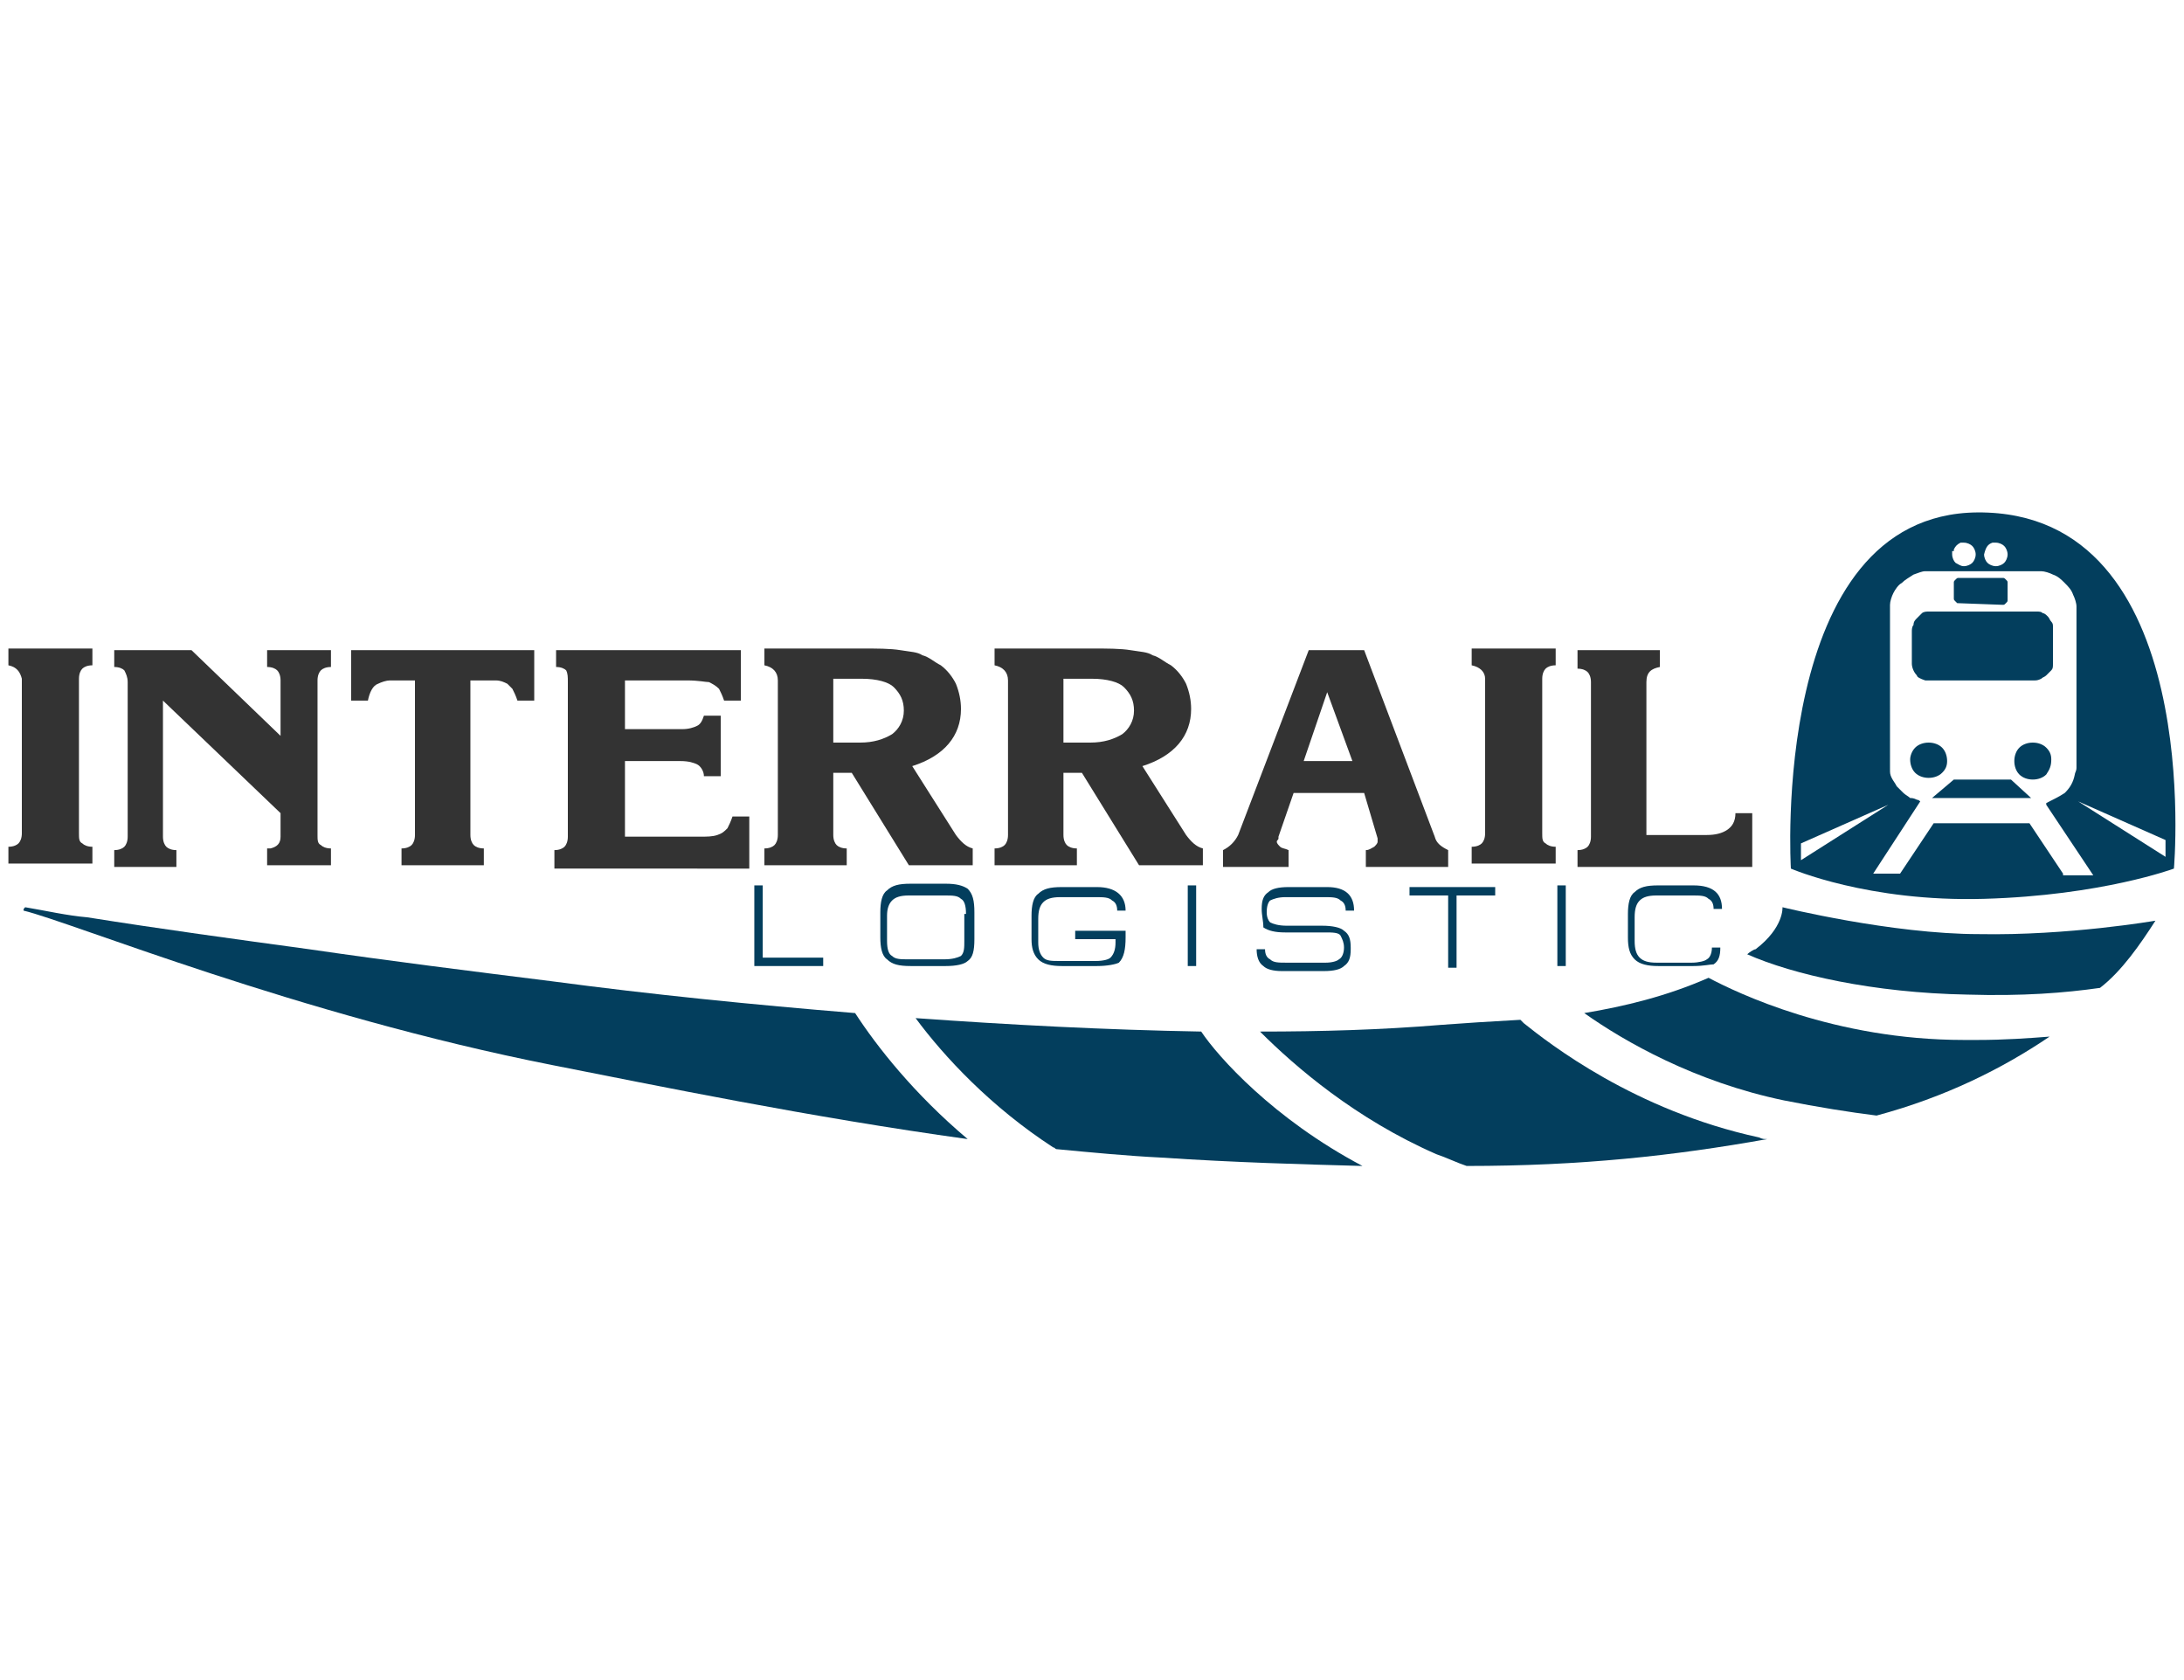 <?xml version="1.0" encoding="utf-8"?>
<!-- Generator: Adobe Illustrator 22.0.1, SVG Export Plug-In . SVG Version: 6.00 Build 0)  -->
<svg version="1.1" id="Слой_1" xmlns="http://www.w3.org/2000/svg" xmlns:xlink="http://www.w3.org/1999/xlink" x="0px" y="0px"
	 viewBox="0 0 130 100" style="enable-background:new 0 0 130 100;" xml:space="preserve">
<style type="text/css">
	.st0{fill:#033E5D;}
	.st1{fill:#333333;}
</style>
<g>
	<g>
		<path class="st0" d="M44.9,57.5v-4.8h0.5V57H49v0.5H44.9z"/>
		<path class="st0" d="M58,55.9c0,0.7-0.1,1.1-0.4,1.3c-0.2,0.2-0.7,0.3-1.3,0.3h-2.1c-0.7,0-1.1-0.1-1.4-0.4
			c-0.3-0.2-0.4-0.7-0.4-1.3v-1.5c0-0.6,0.1-1.1,0.4-1.3c0.3-0.3,0.7-0.4,1.4-0.4h2.1c0.6,0,1,0.1,1.3,0.3c0.3,0.3,0.4,0.7,0.4,1.4
			V55.9z M57.5,54.4c0-0.5-0.1-0.8-0.3-0.9c-0.2-0.2-0.5-0.2-1-0.2h-2.1c-0.5,0-0.8,0.1-1,0.3c-0.2,0.2-0.3,0.5-0.3,0.9v1.5
			c0,0.5,0.1,0.8,0.3,0.9c0.2,0.2,0.5,0.2,1,0.2h2.1c0.5,0,0.8-0.1,1-0.2c0.2-0.2,0.2-0.5,0.2-0.9V54.4z"/>
		<path class="st0" d="M65.3,57.5h-2.1c-0.6,0-1.1-0.1-1.4-0.4c-0.3-0.3-0.4-0.7-0.4-1.2v-1.4c0-0.6,0.1-1.1,0.4-1.3
			c0.3-0.3,0.7-0.4,1.4-0.4h2.1c1.1,0,1.7,0.5,1.7,1.4h-0.5c0-0.3-0.1-0.5-0.3-0.6c-0.2-0.2-0.5-0.2-1-0.2h-2.1
			c-0.5,0-0.8,0.1-1,0.3c-0.2,0.2-0.3,0.5-0.3,1v1.4c0,0.4,0.1,0.7,0.3,0.9c0.2,0.2,0.5,0.2,1,0.2h2.1c0.5,0,0.8-0.1,0.9-0.2
			c0.2-0.2,0.3-0.5,0.3-0.9v-0.2h-2.4v-0.5H67v0.4c0,0.7-0.1,1.2-0.4,1.5C66.4,57.4,65.9,57.5,65.3,57.5z"/>
		<path class="st0" d="M71.2,57.5h-0.5v-4.8h0.5V57.5z"/>
		<path class="st0" d="M75.1,54.1c0-0.5,0.1-0.8,0.4-1c0.2-0.2,0.6-0.3,1.2-0.3H79c1.1,0,1.6,0.5,1.6,1.4h-0.5
			c0-0.3-0.1-0.5-0.3-0.6c-0.2-0.2-0.5-0.2-1-0.2h-2.3c-0.4,0-0.7,0.1-0.9,0.2c-0.1,0.1-0.2,0.3-0.2,0.7c0,0.3,0.1,0.5,0.2,0.6
			c0.2,0.1,0.5,0.2,1,0.2h2.1c0.6,0,1.1,0.1,1.3,0.3c0.3,0.2,0.4,0.5,0.4,1v0.1c0,0.5-0.1,0.8-0.4,1c-0.2,0.2-0.6,0.3-1.2,0.3h-2.5
			c-0.5,0-0.9-0.1-1.1-0.3c-0.3-0.2-0.4-0.6-0.4-1h0.5c0,0.3,0.1,0.5,0.3,0.6c0.2,0.2,0.5,0.2,1,0.2h2.3c0.4,0,0.7-0.1,0.8-0.2
			c0.2-0.1,0.3-0.4,0.3-0.7c0-0.3-0.1-0.5-0.2-0.7s-0.5-0.2-0.9-0.2h-2.4c-0.6,0-1-0.1-1.3-0.3C75.2,54.8,75.1,54.5,75.1,54.1z"/>
		<path class="st0" d="M83.9,52.8h5.1v0.5h-2.3v4.3h-0.5v-4.3h-2.3V52.8z"/>
		<path class="st0" d="M93.2,57.5h-0.5v-4.8h0.5V57.5z"/>
		<path class="st0" d="M100.8,57.5h-2.1c-0.6,0-1.1-0.1-1.4-0.4c-0.3-0.3-0.4-0.7-0.4-1.3v-1.4c0-0.6,0.1-1.1,0.4-1.3
			c0.3-0.3,0.7-0.4,1.4-0.4h2.1c1.2,0,1.7,0.5,1.7,1.4H102c0-0.3-0.1-0.5-0.3-0.6c-0.2-0.2-0.5-0.2-1-0.2h-2.1c-0.5,0-0.8,0.1-1,0.3
			c-0.2,0.2-0.3,0.5-0.3,1v1.4c0,0.5,0.1,0.8,0.3,1c0.2,0.2,0.5,0.3,1,0.3h2.1c0.4,0,0.8-0.1,0.9-0.2c0.2-0.1,0.3-0.4,0.3-0.7h0.5
			c0,0.5-0.1,0.8-0.4,1C101.8,57.4,101.4,57.5,100.8,57.5z"/>
	</g>
</g>
<g>
	<path class="st0" d="M122.1,45.2c0-0.3-0.1-0.5-0.3-0.7c-0.2-0.2-0.5-0.3-0.8-0.3c-0.3,0-0.6,0.1-0.8,0.3c-0.2,0.2-0.3,0.5-0.3,0.8
		s0.1,0.6,0.3,0.8c0.2,0.2,0.5,0.3,0.8,0.3c0.3,0,0.6-0.1,0.8-0.3C122,45.8,122.1,45.6,122.1,45.2z"/>
	<path class="st0" d="M115.9,45.3c0-0.3-0.1-0.6-0.3-0.8c-0.2-0.2-0.5-0.3-0.8-0.3c-0.3,0-0.6,0.1-0.8,0.3c-0.2,0.2-0.3,0.5-0.3,0.7
		c0,0.3,0.1,0.6,0.3,0.8c0.2,0.2,0.5,0.3,0.8,0.3c0.3,0,0.6-0.1,0.8-0.3C115.8,45.8,115.9,45.6,115.9,45.3z"/>
	<path class="st0" d="M116.5,35.9C116.5,35.9,116.6,35.9,116.5,35.9l2.7,0.1c0.1,0,0.1,0,0.2-0.1c0.1-0.1,0.1-0.1,0.1-0.2v-1
		c0-0.1,0-0.1-0.1-0.2c-0.1-0.1-0.1-0.1-0.2-0.1h-2.6c-0.1,0-0.1,0-0.2,0.1c-0.1,0.1-0.1,0.1-0.1,0.2v0.9c0,0.1,0,0.1,0.1,0.2
		C116.4,35.8,116.5,35.9,116.5,35.9z"/>
	<path class="st0" d="M114.6,40.5c0,0,0.1,0,0.1,0c0.1,0,0.1,0,0.1,0h6.3c0.1,0,0.2,0,0.4-0.1c0.1-0.1,0.2-0.1,0.3-0.2
		c0.1-0.1,0.2-0.2,0.3-0.3c0.1-0.1,0.1-0.2,0.1-0.4v-2.2c0-0.1,0-0.2-0.1-0.3c-0.1-0.1-0.1-0.2-0.2-0.3c-0.1-0.1-0.2-0.2-0.3-0.2
		c-0.1-0.1-0.2-0.1-0.4-0.1h-6.4c-0.1,0-0.3,0-0.4,0.1c-0.1,0.1-0.2,0.2-0.3,0.3c-0.1,0.1-0.2,0.2-0.2,0.4c-0.1,0.1-0.1,0.3-0.1,0.4
		v1.9c0,0.2,0.1,0.5,0.3,0.7C114.1,40.3,114.3,40.4,114.6,40.5z"/>
	<path class="st0" d="M117.7,30.5c-12.4,0.1-11.1,21.2-11.1,21.2s4.6,2,11.5,1.8c7-0.2,11.3-1.8,11.3-1.8S131.3,30.4,117.7,30.5z
		 M118.6,32.3h0.1h0.1c0.2,0,0.4,0.1,0.5,0.2c0.1,0.1,0.2,0.3,0.2,0.5c0,0.2-0.1,0.4-0.2,0.5c-0.1,0.1-0.3,0.2-0.5,0.2
		c-0.2,0-0.4-0.1-0.5-0.2c-0.1-0.1-0.2-0.3-0.2-0.5C118.2,32.6,118.3,32.4,118.6,32.3z M116.3,32.8
		C116.3,32.8,116.3,32.8,116.3,32.8c0-0.1,0-0.1,0-0.1c0.1-0.2,0.2-0.3,0.4-0.4h0.1h0.1c0.2,0,0.4,0.1,0.5,0.2
		c0.1,0.1,0.2,0.3,0.2,0.5c0,0.2-0.1,0.4-0.2,0.5c-0.1,0.1-0.3,0.2-0.5,0.2c-0.2,0-0.3-0.1-0.5-0.2c-0.1-0.1-0.2-0.3-0.2-0.5V32.8z
		 M107.2,50.2l5.2-2.3l-5.2,3.3V50.2z M122.8,52l-2-3h-5.7l-2,3h-1.6l2.8-4.3c0,0-0.1-0.1-0.2-0.1c-0.2-0.1-0.3-0.1-0.4-0.1
		c-0.1-0.1-0.3-0.2-0.4-0.3c-0.1-0.1-0.3-0.3-0.4-0.4c-0.1-0.2-0.2-0.3-0.3-0.5c-0.1-0.2-0.1-0.3-0.1-0.5V36c0-0.2,0.1-0.5,0.2-0.7
		c0.1-0.2,0.3-0.5,0.5-0.6c0.2-0.2,0.4-0.3,0.7-0.5c0.3-0.1,0.5-0.2,0.7-0.2h6.9c0.2,0,0.5,0.1,0.7,0.2c0.3,0.1,0.5,0.3,0.7,0.5
		c0.2,0.2,0.4,0.4,0.5,0.7c0.1,0.2,0.2,0.5,0.2,0.7v9.6c0,0.2-0.1,0.3-0.1,0.4c-0.1,0.5-0.3,0.8-0.6,1.1c-0.3,0.2-0.7,0.4-1.1,0.6
		c0,0,0,0,0,0c0,0,0,0,0,0c0,0,0,0.1,0,0.1l2.8,4.2H122.8z M128.9,51l-5.2-3.3l5.2,2.3V51z"/>
	<polygon class="st0" points="116.3,46.4 115,47.5 120.9,47.5 119.7,46.4 	"/>
</g>
<g>
	<path class="st0" d="M128.3,54.8c-0.9,1.4-2,3-3.3,4c-2.1,0.3-4.6,0.5-7.9,0.4c-5.6-0.1-10.4-1.2-13.1-2.4c0.1-0.1,0.4-0.3,0.5-0.3
		c1.7-1.3,1.6-2.5,1.6-2.5s6.5,1.6,11.7,1.6C123.1,55.7,128.3,54.8,128.3,54.8z"/>
	<path class="st0" d="M57.6,67.8c-9.4-1.3-18.6-3.2-24.7-4.4c-15.2-3-28.6-8.5-31.5-9.2c0-0.1,0-0.1,0.1-0.2
		c1.2,0.2,2.5,0.5,3.7,0.6c4.4,0.7,8.8,1.3,13.2,1.9c4.8,0.7,9.6,1.3,14.4,1.9c6,0.8,12,1.4,18.1,1.9C52.2,62.3,54.4,65.1,57.6,67.8
		z"/>
	<path class="st0" d="M81.1,69.4c-3.6-0.1-7.5-0.2-12-0.5c-2-0.1-4.1-0.3-6.2-0.5c-0.1,0-0.1-0.1-0.2-0.1c-3.7-2.4-6.5-5.4-8.2-7.7
		c5.6,0.4,11.3,0.7,17,0.8C72.5,62.9,75.8,66.6,81.1,69.4z"/>
	<path class="st0" d="M105.2,67.8c-5.6,1-11.1,1.6-17.9,1.6c-0.6-0.2-1.2-0.5-1.8-0.7c-4.8-2.1-8.4-5.2-10.5-7.3
		c3.6,0,7.2-0.1,10.8-0.4c1.3-0.1,2.9-0.2,4.7-0.3c0,0,0.1,0.1,0.2,0.2c1.5,1.2,6.6,5.2,14,6.8C104.9,67.8,105,67.8,105.2,67.8z"/>
	<path class="st0" d="M122,61.7c-2.8,1.9-6.2,3.6-10.3,4.7c-1.6-0.2-3.5-0.5-5.5-0.9c-5.3-1.1-9.5-3.5-11.9-5.2
		c2.4-0.4,4.9-1,7.4-2.1c1.7,0.9,7.5,3.7,15.2,3.7c0.3,0,0.5,0,0.8,0C119.3,61.9,120.7,61.8,122,61.7z"/>
</g>
<path class="st1" d="M0.5,39.6v-1h5v1c-0.3,0-0.5,0.1-0.6,0.2c-0.1,0.1-0.2,0.3-0.2,0.6v9.2c0,0.3,0,0.5,0.2,0.6
	c0.1,0.1,0.3,0.2,0.6,0.2v1h-5v-1c0.3,0,0.5-0.1,0.6-0.2c0.1-0.1,0.2-0.3,0.2-0.6v-9.2C1.2,40,1,39.7,0.5,39.6z"/>
<path class="st1" d="M6.8,51.6v-1c0.3,0,0.5-0.1,0.6-0.2c0.1-0.1,0.2-0.3,0.2-0.6v-9.2c0-0.3-0.1-0.5-0.2-0.7
	c-0.1-0.1-0.3-0.2-0.6-0.2v-1h4.6l5.3,5.1v-3.3c0-0.3-0.1-0.5-0.2-0.6c-0.1-0.1-0.3-0.2-0.6-0.2v-1h3.8v1c-0.3,0-0.5,0.1-0.6,0.2
	s-0.2,0.3-0.2,0.6v9.2c0,0.3,0,0.5,0.2,0.6c0.1,0.1,0.3,0.2,0.6,0.2v1h-3.8v-1l0.2,0c0.4-0.1,0.6-0.3,0.6-0.7v-1.4l-7-6.7v8.1
	c0,0.3,0.1,0.5,0.2,0.6c0.1,0.1,0.3,0.2,0.6,0.2v1H6.8z"/>
<path class="st1" d="M20.9,38.7h10.9v3h-1c-0.1-0.3-0.2-0.5-0.3-0.7c-0.1-0.1-0.2-0.2-0.3-0.3c-0.2-0.1-0.4-0.2-0.7-0.2
	c0,0-0.1,0-0.3,0c-0.2,0-0.3,0-0.5,0l-0.7,0v9.2c0,0.3,0.1,0.5,0.2,0.6c0.1,0.1,0.3,0.2,0.6,0.2v1h-4.9v-1c0.3,0,0.5-0.1,0.6-0.2
	c0.1-0.1,0.2-0.3,0.2-0.6v-9.2H24c-0.1,0-0.3,0-0.5,0c-0.2,0-0.3,0-0.3,0c-0.2,0-0.5,0.1-0.7,0.2c-0.3,0.1-0.5,0.5-0.6,1h-1V38.7z"
	/>
<path class="st1" d="M33,51.6v-1c0.3,0,0.5-0.1,0.6-0.2c0.1-0.1,0.2-0.3,0.2-0.6v-9.2c0-0.3,0-0.5-0.1-0.7c-0.1-0.1-0.3-0.2-0.6-0.2
	v-1h11v3h-1c-0.1-0.3-0.2-0.5-0.3-0.7c-0.2-0.2-0.4-0.3-0.6-0.4c-0.2,0-0.6-0.1-1.3-0.1h-3.7v2.9h3.4c0.4,0,0.7-0.1,0.9-0.2
	c0.2-0.1,0.3-0.3,0.4-0.6h1v3.6h-1c0-0.3-0.2-0.6-0.4-0.7c-0.2-0.1-0.5-0.2-1-0.2h-3.3v4.5h4.4c0.5,0,0.8,0,1.1-0.1
	c0.3-0.1,0.4-0.2,0.6-0.4c0.1-0.2,0.2-0.4,0.3-0.7h1v3.1H33z"/>
<path class="st1" d="M54.3,45.6l2.6,4.1c0.3,0.4,0.6,0.7,1,0.8v1h-3.8L50.7,46h-1.1v3.7c0,0.3,0.1,0.5,0.2,0.6
	c0.1,0.1,0.3,0.2,0.6,0.2v1h-4.9v-1c0.3,0,0.5-0.1,0.6-0.2c0.1-0.1,0.2-0.3,0.2-0.6v-9.2c0-0.5-0.3-0.8-0.8-0.9v-1h5.7
	c1,0,1.8,0,2.4,0.1c0.6,0.1,1,0.1,1.3,0.3c0.4,0.1,0.7,0.4,1.1,0.6c0.4,0.3,0.7,0.7,0.9,1.1c0.2,0.5,0.3,1,0.3,1.5
	C57.2,43.8,56.2,45,54.3,45.6z M49.6,40.5v3.7h1.6c0.8,0,1.4-0.2,1.9-0.5c0.4-0.3,0.7-0.8,0.7-1.4c0-0.6-0.2-1-0.6-1.4
	c-0.3-0.3-1-0.5-1.9-0.5H49.6z"/>
<path class="st1" d="M68,45.6l2.6,4.1c0.3,0.4,0.6,0.7,1,0.8v1h-3.8L64.4,46h-1.1v3.7c0,0.3,0.1,0.5,0.2,0.6
	c0.1,0.1,0.3,0.2,0.6,0.2v1h-4.9v-1c0.3,0,0.5-0.1,0.6-0.2c0.1-0.1,0.2-0.3,0.2-0.6v-9.2c0-0.5-0.3-0.8-0.8-0.9v-1h5.7
	c1,0,1.8,0,2.4,0.1c0.6,0.1,1,0.1,1.3,0.3c0.4,0.1,0.7,0.4,1.1,0.6c0.4,0.3,0.7,0.7,0.9,1.1c0.2,0.5,0.3,1,0.3,1.5
	C70.9,43.8,69.9,45,68,45.6z M63.3,40.5v3.7h1.6c0.8,0,1.4-0.2,1.9-0.5c0.4-0.3,0.7-0.8,0.7-1.4c0-0.6-0.2-1-0.6-1.4
	c-0.3-0.3-1-0.5-1.9-0.5H63.3z"/>
<path class="st1" d="M81.2,47.2H77l-0.9,2.6c0,0,0,0.1,0,0.1c0,0.1-0.1,0.1-0.1,0.2c0,0.1,0.1,0.2,0.2,0.3c0.1,0.1,0.3,0.1,0.5,0.2
	v1h-3.9v-1c0.4-0.2,0.7-0.5,0.9-0.9l4.2-11h3.3l4.2,11.1c0.1,0.4,0.4,0.6,0.8,0.8v1h-4.9v-1c0.2,0,0.3-0.1,0.5-0.2
	c0.1-0.1,0.2-0.2,0.2-0.3v0l0-0.1l0-0.1L81.2,47.2z M80.5,45.3L79,41.2l-1.4,4.1H80.5z"/>
<path class="st1" d="M87.6,39.6v-1h5v1c-0.3,0-0.5,0.1-0.6,0.2c-0.1,0.1-0.2,0.3-0.2,0.6v9.2c0,0.3,0,0.5,0.2,0.6
	c0.1,0.1,0.3,0.2,0.6,0.2v1h-5v-1c0.3,0,0.5-0.1,0.6-0.2c0.1-0.1,0.2-0.3,0.2-0.6v-9.2C88.4,40,88.1,39.7,87.6,39.6z"/>
<path class="st1" d="M93.9,38.7h4.9v1c-0.5,0.1-0.8,0.3-0.8,0.9v9.1h3.6c0.5,0,0.9-0.1,1.2-0.3c0.3-0.2,0.5-0.5,0.5-1h1v3.2H93.9v-1
	c0.3,0,0.5-0.1,0.6-0.2c0.1-0.1,0.2-0.3,0.2-0.6v-9.2c0-0.3-0.1-0.5-0.2-0.6c-0.1-0.1-0.3-0.2-0.6-0.2V38.7z"/>
</svg>
